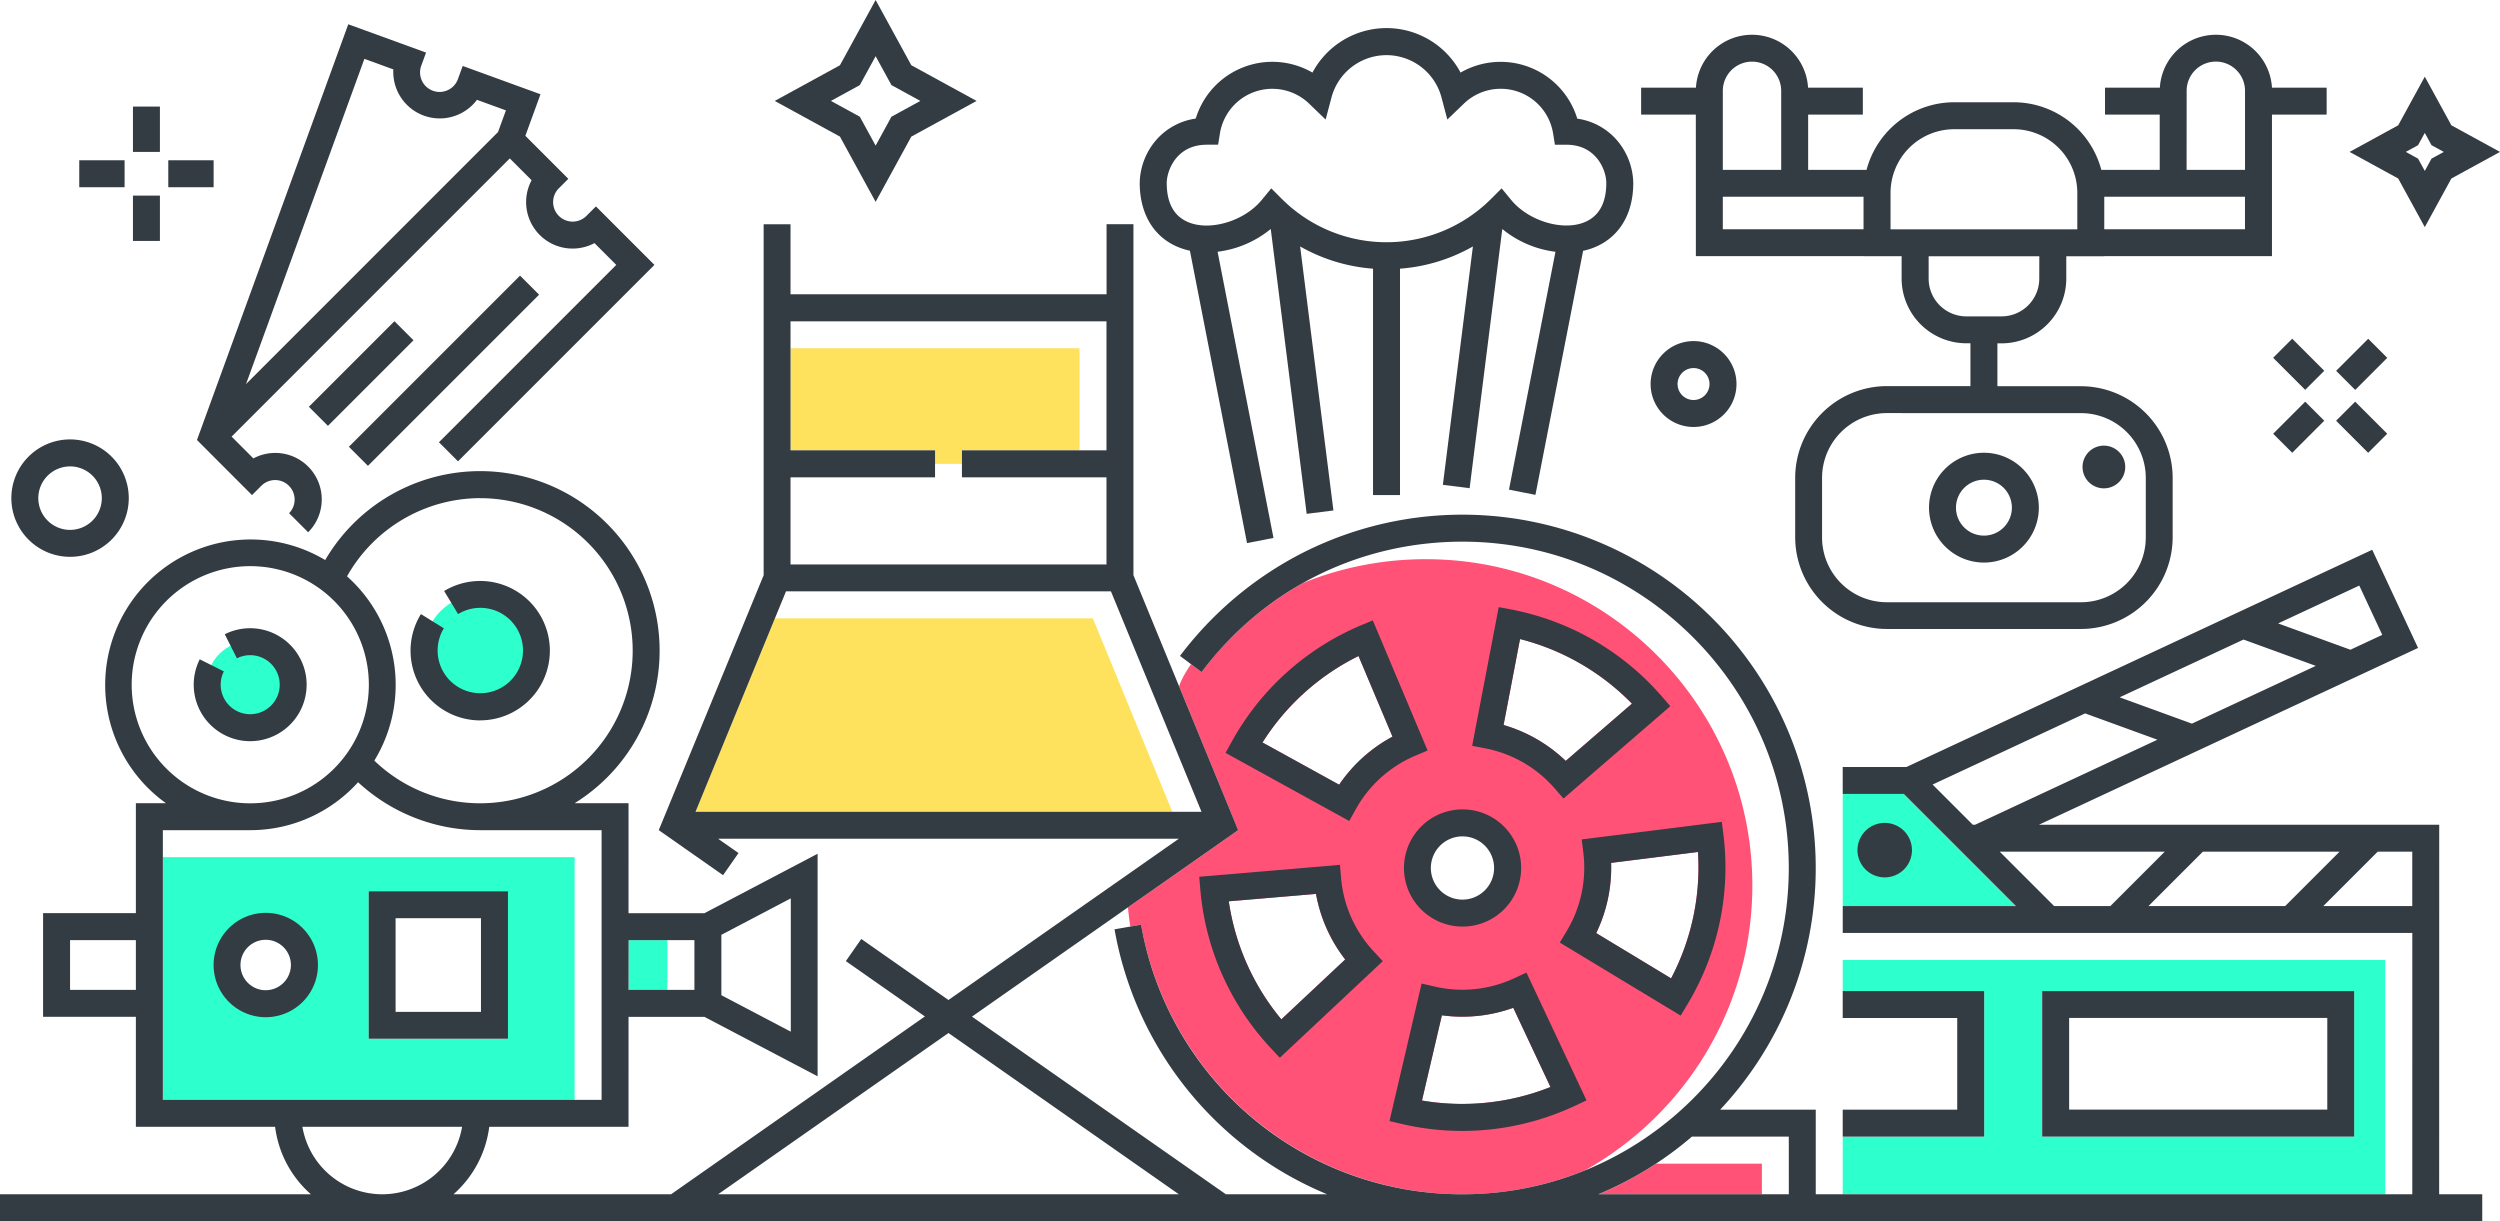 <svg xmlns="http://www.w3.org/2000/svg" viewBox="0 0 1581.23 772.43"><defs><style>.cls-1{fill:#fee25d;}.cls-2{fill:#2dffcd;}.cls-3{fill:#ff5276;}.cls-4{fill:#333b43;}</style></defs><g id="Capa_2" data-name="Capa 2"><g id="Design"><polygon class="cls-1" points="691.22 391.08 490.14 391.08 439.86 513.47 741.5 513.47 691.22 391.08"/><polygon class="cls-1" points="682.78 220.27 499.96 220.27 499.96 284.85 591.37 284.85 591.37 293.38 608.42 293.38 608.42 284.85 682.78 284.85 682.78 220.27"/><path class="cls-2" d="M1165.5,607.2v19.63H1255V718.9H1165.5v36.47h343.18V607.2ZM1489,718.9H1291.67V626.83H1489Z"/><polygon class="cls-2" points="1204.18 502.17 1165.5 502.17 1165.5 573.09 1275.1 573.09 1204.18 502.17"/><path class="cls-2" d="M103,695.65H363.43V542.14H103ZM233.21,563.71h88.08V657H233.21ZM168.1,585.46a24.91,24.91,0,1,1-24.91,24.9A24.9,24.9,0,0,1,168.1,585.46Z"/><circle class="cls-2" cx="303.71" cy="411.55" r="35.44"/><circle class="cls-2" cx="158.25" cy="433.07" r="27.58"/><rect class="cls-2" x="397.54" y="594.64" width="24.58" height="31.45"/><path class="cls-3" d="M1047.46,736a220.21,220.21,0,0,1-36.53,19.42h103.45V736Z"/><path class="cls-3" d="M1108.34,560.08c0-113.8-92.58-206.39-206.38-206.39a206.77,206.77,0,0,0-77.86,15.07,206.93,206.93,0,0,0-64.16,56.32l-6.66-5s-5.93,8.56-7.5,14.06l37.36,90.93-69.67,48.78c.29,4.75,1.43,12.2,1.43,12.2l6.82-1.19a206.4,206.4,0,0,0,280.75,155.42C1065.58,704.93,1108.34,637.41,1108.34,560.08Zm-297.9,84.65a151,151,0,0,1-33.24-74.66l55.16-4.68a95.11,95.11,0,0,0,18.46,41.47ZM847,496.32l-48.48-26.71a150.9,150.9,0,0,1,60.73-54.68l21.49,51A95.22,95.22,0,0,0,847,496.32Zm78,23.93A28.74,28.74,0,1,1,896.27,549,28.73,28.73,0,0,1,925,520.25ZM899.38,696.07l12.6-53.9a95.23,95.23,0,0,0,45.15-4.74l23.53,50.1A150.93,150.93,0,0,1,899.38,696.07Zm90.94-214.81A95.2,95.2,0,0,0,951,458.56l10.41-54.36a150.86,150.86,0,0,1,70.78,40.86ZM1019,545.77l54.93-6.9a150.94,150.94,0,0,1-17,79.94l-47.36-28.64A95.17,95.17,0,0,0,1019,545.77Z"/><path class="cls-4" d="M888,549A37.06,37.06,0,1,0,925,511.93,37.1,37.1,0,0,0,888,549ZM945,549a20,20,0,1,1-20-20A20,20,0,0,1,945,549Z"/><path class="cls-4" d="M860.41,395.67a167.8,167.8,0,0,0-81.13,73.05l-4.13,7.47,78.24,43.09,4.12-7.45A77.82,77.82,0,0,1,895.11,478l7.84-3.31-34.67-82.32ZM847,496.32l-48.48-26.71a150.9,150.9,0,0,1,60.73-54.68l21.49,51A95.22,95.22,0,0,0,847,496.32Z"/><path class="cls-4" d="M848.23,555.48,847.5,547l-89,7.54.73,8.5a167.79,167.79,0,0,0,44.41,99.74l5.83,6.24,65.15-61.1-5.81-6.22A77.81,77.81,0,0,1,848.23,555.48Zm-37.79,89.25a151,151,0,0,1-33.24-74.66l55.16-4.68a95.11,95.11,0,0,0,18.46,41.47Z"/><path class="cls-4" d="M957.78,618.72A77.7,77.7,0,0,1,907.46,624l-8.3-1.92-20.33,87,8.32,1.94a167.88,167.88,0,0,0,108.57-11.42l7.74-3.61-38-80.85Zm-58.4,77.35,12.6-53.9a95.23,95.23,0,0,0,45.15-4.74l23.53,50.1A150.93,150.93,0,0,1,899.38,696.07Z"/><path class="cls-4" d="M1067.39,635.06a167.85,167.85,0,0,0,22.7-106.79l-1.06-8.48-88.62,11.14,1.05,8.44a77.82,77.82,0,0,1-10.52,49.5l-4.39,7.29L1063,642.37Zm-57.78-44.89a95.17,95.17,0,0,0,9.43-44.4l54.93-6.9a150.93,150.93,0,0,1-17,79.94Z"/><path class="cls-4" d="M956.32,385.59,947.93,384l-16.8,87.72,8.36,1.62a77.77,77.77,0,0,1,43.82,25.3l5.58,6.43,67.57-58.41-5.6-6.45A167.8,167.8,0,0,0,956.32,385.59Zm34,95.67A95.09,95.09,0,0,0,951,458.56l10.41-54.37a151,151,0,0,1,70.78,40.87Z"/><rect class="cls-4" x="204.27" y="225.97" width="153.09" height="17.05" transform="translate(-83.56 267.24) rotate(-45)"/><rect class="cls-4" x="190.17" y="227.72" width="76.54" height="17.05" transform="translate(-100.14 230.74) rotate(-45)"/><path class="cls-4" d="M159.4,313.14l6-6a12.34,12.34,0,0,1,17.45,17.45l12.06,12.06a29.4,29.4,0,0,0-34.65-46.71l-13.78-13.79L322.44,100.19,336.23,114A29.39,29.39,0,0,0,376,153.76l13.79,13.79L277.63,279.72l12.06,12.06L413.92,167.55l-37-37-6,6a12.34,12.34,0,1,1-17.46-17.45l6-6L332.28,85.91l9.57-26.29L292.66,41.71l-2.91,8a12.35,12.35,0,1,1-23.2-8.45l2.92-8-49.19-17.9-95.7,262.94ZM230.47,37.23l18.32,6.66a29.4,29.4,0,0,0,52.88,19.25L320,69.81l-5,13.7L155.62,242.9Z"/><path class="cls-4" d="M1254.82,355.82a34.73,34.73,0,1,0-34.73-34.73A34.77,34.77,0,0,0,1254.82,355.82Zm0-52.41a17.68,17.68,0,1,1-17.68,17.68A17.7,17.7,0,0,1,1254.82,303.41Z"/><path class="cls-4" d="M1072.62,107.42V162H1178.7v.06h24.06v14.16a41,41,0,0,0,40.91,40.91h2.62v27.08h-52.85a58.1,58.1,0,0,0-58,58v37.61a58.11,58.11,0,0,0,58,58h122.75a58.11,58.11,0,0,0,58-58V302.28a58.1,58.1,0,0,0-58-58h-52.85V217.17H1266a41,41,0,0,0,40.91-40.91V162.1h24.06V162H1437V72.48h34.59V55.43H1437a35.51,35.51,0,0,0-70.9,0H1331.4V72.48H1366v34.94h-36.94a57.4,57.4,0,0,0-55.42-42.74H1236a57.4,57.4,0,0,0-55.42,42.74h-36.94V72.48h34.59V55.43h-34.65a35.51,35.51,0,0,0-70.9,0H1038V72.48h34.59Zm310.42-50a18.46,18.46,0,0,1,36.92,0v50H1383Zm-52.11,67h89V145h-89ZM1316.19,261.3a41,41,0,0,1,41,41v37.61a41,41,0,0,1-41,41H1193.44a41,41,0,0,1-41-41V302.28a41,41,0,0,1,41-41Zm-26.37-85A23.88,23.88,0,0,1,1266,200.11h-22.29a23.88,23.88,0,0,1-23.86-23.85V162.1h70ZM1195.75,122A40.3,40.3,0,0,1,1236,81.73h37.63A40.3,40.3,0,0,1,1313.88,122v23.07H1195.75ZM1089.67,57.45a18.46,18.46,0,0,1,36.92,0v50h-36.92Zm0,67h89V145h-89Z"/><circle class="cls-4" cx="1325.22" cy="293.25" r="13.49" transform="matrix(0.53, -0.85, 0.85, 0.53, 379.06, 1266.38)"/><path class="cls-4" d="M747.06,157a44.66,44.66,0,0,0,5.55,1.57L788.73,343.5l16.74-3.27-35.35-181a65.67,65.67,0,0,0,33.62-14.41L826.46,325l16.92-2.14L822.32,155.88a109.74,109.74,0,0,0,46.11,14.06V313.13h17.06V169.94a109.7,109.7,0,0,0,46.11-14.06l-19,150.77,16.92,2.13,20.67-163.94a65.67,65.67,0,0,0,33.63,14.41L954.42,309.69,971.15,313l30.16-154.37a44.82,44.82,0,0,0,5.56-1.57c16.62-6,26.16-21,26.16-41.32a42.75,42.75,0,0,0-10.42-27.15,40.71,40.71,0,0,0-25-13.55A50.66,50.66,0,0,0,923.8,45.91a53.05,53.05,0,0,0-93.68,0A50.66,50.66,0,0,0,756.29,75a40.72,40.72,0,0,0-25,13.55,42.7,42.7,0,0,0-10.43,27.15C720.89,136,730.43,151.07,747.06,157Zm16.12-65.48h7.27l1.15-7.17A33.56,33.56,0,0,1,828,65.55l10.45,10.06,3.71-14a36,36,0,0,1,69.57,0l3.7,14L925.9,65.55a33.56,33.56,0,0,1,56.42,18.82l1.15,7.17h7.27c19.07,0,25.23,16.28,25.23,24.16,0,13.24-5,21.74-14.84,25.26-14,5-34.79-1.65-45.36-14.54l-6-7.28-6.66,6.65a93.6,93.6,0,0,1-132.38,0l-6.65-6.65-6,7.28C787.58,139.31,766.81,146,752.8,141c-9.86-3.52-14.85-12-14.85-25.26C738,107.82,744.12,91.54,763.18,91.54Z"/><circle class="cls-4" cx="1192.07" cy="537.7" r="17.24" transform="translate(-115.03 497.12) rotate(-22.5)"/><polygon class="cls-4" points="1165.5 701.85 1165.5 718.9 1254.98 718.9 1254.98 626.83 1165.5 626.83 1165.5 643.88 1237.93 643.88 1237.93 701.85 1165.5 701.85"/><path class="cls-4" d="M1291.67,626.83V718.9H1489V626.83Zm180.32,75H1308.72v-58H1472Z"/><path class="cls-4" d="M233.21,657h88.08V563.71H233.21Zm17-76.25h54V640h-54Z"/><path class="cls-4" d="M168.1,577.37a33,33,0,1,0,33,33A33,33,0,0,0,168.1,577.37Zm0,48.94A15.95,15.95,0,1,1,184,610.37,16,16,0,0,1,168.1,626.31Z"/><path class="cls-4" d="M303.71,455.62a44.08,44.08,0,1,0-22.8-81.81l8.83,14.59a27,27,0,1,1-9,9l-14.5-9a44.09,44.09,0,0,0,37.51,67.25Z"/><path class="cls-4" d="M158.25,468.79a35.72,35.72,0,1,0-16.08-67.63l7.68,15.23a18.48,18.48,0,0,1,8.4-2,18.67,18.67,0,1,1-18.67,18.67,18.48,18.48,0,0,1,2-8.4L126.34,417a35.74,35.74,0,0,0,31.91,51.8Z"/><path class="cls-4" d="M1542.79,521.62H1289.65l239.76-111.8-29-62.09L1205.82,485.12H1165.5v17.05h38.68l70.92,70.92h-63.81v0l-45.78,0,0,17h360.25V755.37H1148.45V701.85H1088a223.48,223.48,0,0,0-264.43-352,225.55,225.55,0,0,0-77.23,65l13.63,10.25C799.35,372.66,859.52,342.6,925,342.6c113.8,0,206.39,92.59,206.39,206.39S1038.81,755.37,925,755.37A205.91,205.91,0,0,1,721.72,584.85l-16.79,2.94A223.39,223.39,0,0,0,839.42,755.37H775.35L614.76,643,783.14,525.06,716.89,363.81v-222h-17v44.33H500V141.84h-17v222L416.66,525.06l40.67,28.48,9.78-14-12.93-9.05H745.61l-145.71,102-55.13-38.6-9.78,14,50,35L424.45,755.37H286.81a68.2,68.2,0,0,0,22.63-42.67h88.1V643.14h48l71.59,37.6V540l-71.59,37.6h-48V508H363.48a113.52,113.52,0,1,0-157.8-153.78A92,92,0,0,0,104.94,508h-19v69.56H27.25v65.55H85.94V712.7H174a68.17,68.17,0,0,0,22.65,42.67H0v17.06H1570V755.37h-27.25ZM500,301.91h91.41V284.85H500V203.22H699.84v81.63H608.42v17.06h91.42V357H500Zm-60.1,211.55L497.15,374h205.5l57.29,139.44Zm16.36,77.81,43.91-23.06v84.31l-43.91-23.06Zm-58.68,3.37h41.63v31.45H397.54ZM85.94,626.09H44.31V594.64H85.94Zm217.77-311a96.49,96.49,0,1,1-66.95,166,91.89,91.89,0,0,0-17.27-116.56A97,97,0,0,1,303.71,315.06Zm-220.42,118a75,75,0,1,1,75,75A75,75,0,0,1,83.29,433.07ZM103,695.65V525.08h55.26a91.79,91.79,0,0,0,68.22-30.33,113.79,113.79,0,0,0,77.24,30.33h76.78V695.65Zm138.75,59.72a51.26,51.26,0,0,1-50.48-42.67h101A51.28,51.28,0,0,1,241.74,755.37Zm212.44,0,145.72-102,145.71,102Zm677.22,0H1010.93a221.84,221.84,0,0,0,59.2-36.47h61.27Zm360.81-385,14.54,31.18-20.14,9.4-45.73-16.65ZM1419,404.51l45.72,16.65-78.35,36.53-45.72-16.64ZM1247.75,521.62l-25.4-25.4,96.47-45,45.73,16.64L1249.3,521.62Zm51.47,51.47-34.41-34.41h104.37l-34.41,34.41Zm59.67,0,34.41-34.41h86.45l-34.41,34.41Zm166.85,0h-56.28l34.41-34.41h21.87Z"/><path class="cls-4" d="M44.31,352.19A37.13,37.13,0,1,0,7.18,315.06,37.16,37.16,0,0,0,44.31,352.19Zm0-57.2a20.08,20.08,0,1,1-20.08,20.07A20.09,20.09,0,0,1,44.31,295Z"/><path class="cls-4" d="M1044,242.9a27.16,27.16,0,1,0,27.15-27.16A27.18,27.18,0,0,0,1044,242.9Zm37.25,0a10.1,10.1,0,1,1-10.1-10.1A10.11,10.11,0,0,1,1081.26,242.9Z"/><path class="cls-4" d="M553.83,127.67,576.4,86.4l41.27-22.56L576.4,41.27,553.83,0,531.26,41.27,490,63.84,531.26,86.4Zm-10-73.84,10-18.29,10,18.29,18.29,10-18.29,10-10,18.29-10-18.29-18.29-10Z"/><path class="cls-4" d="M1533.66,143.65l16.82-30.75,30.75-16.82-30.75-16.82-16.82-30.75-16.82,30.75-30.75,16.82,30.75,16.82Zm-4.26-51.82,4.26-7.78,4.25,7.78,7.78,4.25-7.78,4.26-4.25,7.77-4.26-7.77-7.77-4.26Z"/><rect class="cls-4" x="84.09" y="67.41" width="17.05" height="28.67"/><rect class="cls-4" x="84.09" y="123.72" width="17.05" height="28.67"/><rect class="cls-4" x="50.13" y="101.37" width="28.67" height="17.05"/><rect class="cls-4" x="106.44" y="101.37" width="28.67" height="17.05"/><rect class="cls-4" x="1445.38" y="216.07" width="17.05" height="28.67" transform="translate(262.92 1095.55) rotate(-45)"/><rect class="cls-4" x="1485.2" y="255.89" width="17.05" height="28.67" transform="translate(246.43 1135.37) rotate(-45)"/><rect class="cls-4" x="1439.58" y="261.69" width="28.67" height="17.05" transform="translate(234.77 1107.22) rotate(-45)"/><rect class="cls-4" x="1479.39" y="221.88" width="28.67" height="17.05" transform="translate(274.61 1123.75) rotate(-45)"/></g></g></svg>